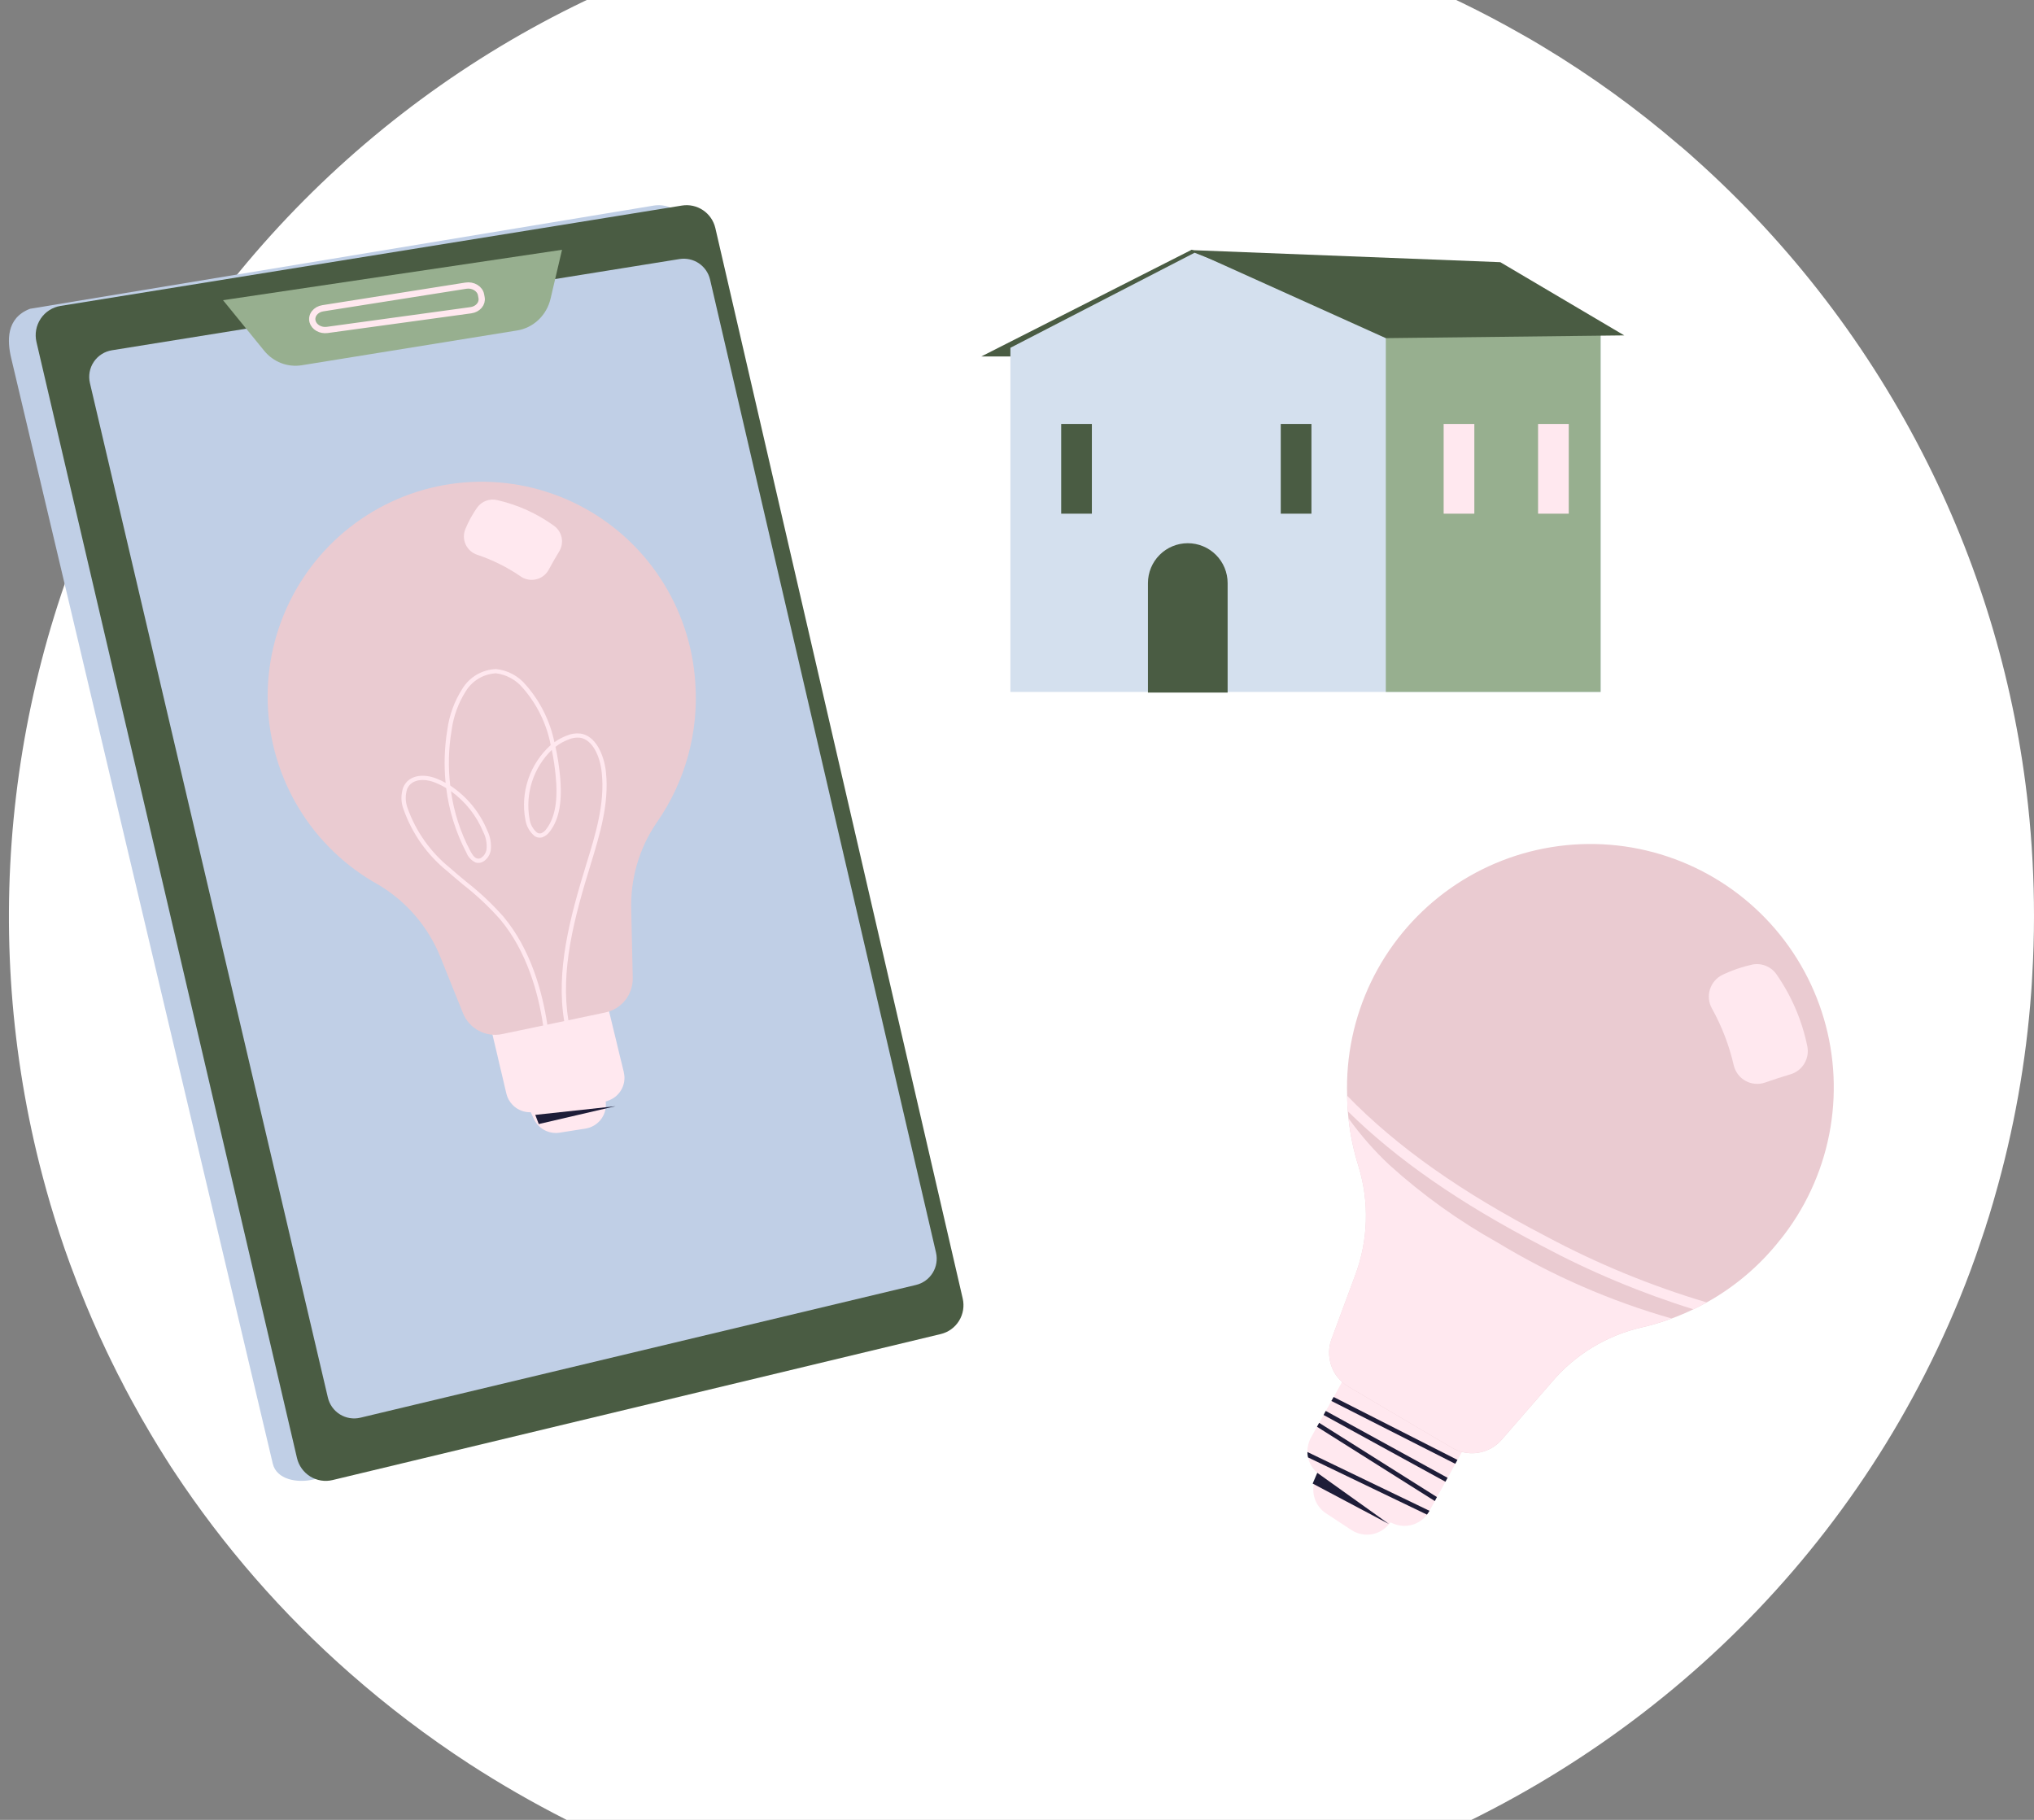 <svg width="228" height="204" viewBox="0 0 228 204" fill="none" xmlns="http://www.w3.org/2000/svg">
<rect x="0" y="0" width="228" height="204" fill="#808080" stroke="none"/>
<g id="ph2 1" clip-path="url(#clip0_207_1929)">
<g id="Capa 2">
<g id="OBJECTS">
<path id="Vector" d="M228 102.697C228 104.938 227.934 107.135 227.803 109.333C227.771 109.956 227.737 110.568 227.688 111.192C227.123 118.996 225.744 126.72 223.574 134.236C223.584 134.248 223.574 134.258 223.563 134.27C223.465 134.641 223.355 135.002 223.246 135.362C223.05 136.041 222.843 136.707 222.614 137.396C222.609 137.441 222.598 137.486 222.58 137.528C222.417 138.03 222.242 138.555 222.056 139.091C221.325 141.299 220.507 143.485 219.623 145.65C194.729 206.303 121.99 233.601 63.504 203.996C59.748 202.092 56.096 199.99 52.563 197.699C47.884 194.649 43.431 191.265 39.236 187.575C31.682 180.944 25.046 173.33 19.507 164.936C19.392 164.761 19.266 164.575 19.146 164.389C18.732 163.733 18.317 163.089 17.913 162.428C17.798 162.253 17.673 162.056 17.567 161.859C17.518 161.793 17.475 161.723 17.436 161.651C17.011 160.952 16.596 160.241 16.192 159.541C16.077 159.345 15.962 159.148 15.854 158.964C15.45 158.243 15.058 157.543 14.665 156.822C14.629 156.743 14.588 156.666 14.544 156.591C14.199 155.957 13.846 155.29 13.519 154.63C13.312 154.258 13.115 153.853 12.929 153.476C12.602 152.831 12.286 152.164 11.969 151.515C10.866 149.197 9.844 146.839 8.902 144.442C8.771 144.103 8.629 143.765 8.509 143.425C7.625 141.151 6.824 138.844 6.108 136.503C5.486 134.514 4.93 132.492 4.416 130.468C-2.375 103.327 1.032 74.632 13.988 49.843C14.894 48.112 15.831 46.432 16.826 44.76C31.582 19.813 55.288 1.451 83.103 -6.579C83.311 -6.645 83.529 -6.71 83.737 -6.776C83.794 -6.784 83.849 -6.803 83.9 -6.83H83.912C86.215 -7.465 88.543 -8.037 90.896 -8.547C91.856 -8.755 92.853 -8.952 93.821 -9.116H93.865C94.497 -9.246 95.132 -9.356 95.774 -9.455C96.298 -9.553 96.789 -9.629 97.313 -9.717H97.335C103.016 -10.572 108.753 -11 114.498 -11C134.098 -11.035 153.368 -5.952 170.408 3.748C171.227 4.209 172.046 4.671 172.853 5.169C178.303 8.442 183.466 12.173 188.286 16.32C188.396 16.394 188.499 16.479 188.593 16.572C189.039 16.943 189.476 17.337 189.902 17.72C200.728 27.363 209.618 38.988 216.094 51.97C222.095 63.98 225.903 76.969 227.34 90.322C227.781 94.432 228.001 98.563 228 102.697Z" fill="white"/>
<g id="Group 24">
<path id="Vector_2" d="M104.915 145.295L77.067 25.566C76.876 24.748 76.382 24.033 75.684 23.565C74.987 23.096 74.136 22.909 73.306 23.041L3.366 34.614C0.658 35.651 0.809 38.247 1.25 40.119L30.577 164.068C30.997 165.857 33.332 166.273 35.123 165.845L102.447 149.269C103.301 149.066 104.039 148.534 104.501 147.79C104.964 147.045 105.112 146.148 104.915 145.295Z" fill="#C0CFE6"/>
<path id="Vector_3" d="M107.914 145.555L80.188 25.572C79.998 24.752 79.506 24.034 78.81 23.565C78.115 23.095 77.267 22.908 76.44 23.042L6.784 34.293C6.335 34.365 5.906 34.53 5.524 34.776C5.141 35.022 4.813 35.345 4.561 35.724C4.308 36.103 4.135 36.53 4.054 36.979C3.972 37.428 3.984 37.889 4.087 38.333L33.289 163.435C33.388 163.861 33.57 164.263 33.825 164.618C34.079 164.973 34.401 165.275 34.772 165.505C35.142 165.734 35.555 165.888 35.985 165.958C36.415 166.027 36.855 166.011 37.278 165.909L105.461 149.539C106.311 149.335 107.046 148.802 107.505 148.055C107.965 147.309 108.112 146.41 107.914 145.555Z" fill="#4A5C43"/>
<path id="Vector_4" d="M104.922 140.413L79.595 31.338C79.422 30.593 78.972 29.941 78.336 29.514C77.701 29.087 76.927 28.917 76.171 29.038L12.542 39.264C12.132 39.33 11.741 39.479 11.392 39.703C11.043 39.926 10.743 40.219 10.512 40.564C10.281 40.908 10.124 41.296 10.049 41.704C9.975 42.112 9.985 42.53 10.079 42.934L36.755 156.668C36.846 157.055 37.012 157.421 37.245 157.744C37.477 158.067 37.771 158.341 38.11 158.55C38.449 158.759 38.825 158.899 39.218 158.962C39.611 159.025 40.013 159.01 40.4 158.917L102.68 144.036C103.457 143.85 104.128 143.365 104.548 142.686C104.968 142.007 105.102 141.19 104.922 140.413Z" fill="#C0CFE6"/>
<path id="Vector_5" d="M63 28L61.713 33.487C61.5 34.395 61.031 35.217 60.365 35.85C59.698 36.483 58.865 36.898 57.97 37.043L33.825 40.943C33.046 41.069 32.249 40.985 31.51 40.7C30.772 40.414 30.117 39.937 29.61 39.314L25 33.65L63 28Z" fill="#97AF8F"/>
<path id="Vector_6" d="M53.923 33.045L53.982 33.367C54.042 33.689 53.949 34.017 53.724 34.281C53.5 34.545 53.161 34.723 52.783 34.775L36.681 36.984C36.318 37.034 35.946 36.965 35.641 36.79C35.336 36.616 35.12 36.349 35.037 36.045C34.993 35.883 34.988 35.715 35.022 35.551C35.057 35.387 35.13 35.231 35.237 35.092C35.344 34.953 35.483 34.833 35.646 34.741C35.809 34.649 35.992 34.586 36.184 34.556L52.227 32.021C52.418 31.991 52.614 31.993 52.803 32.029C52.993 32.065 53.172 32.132 53.33 32.228C53.488 32.323 53.622 32.445 53.724 32.585C53.826 32.726 53.893 32.882 53.923 33.045Z" stroke="#FFE8EF" stroke-width="0.703" stroke-miterlimit="10"/>
<path id="Vector_7" d="M68.187 123.372L67.898 123.473L67.908 123.679C67.951 124.347 67.742 125.008 67.32 125.531C66.899 126.055 66.296 126.404 65.628 126.51L62.743 126.965C62.208 127.051 61.66 126.976 61.169 126.75C60.678 126.523 60.267 126.156 59.989 125.695C59.934 125.611 59.885 125.524 59.843 125.433L59.497 124.676C58.904 124.697 58.321 124.523 57.838 124.18C57.695 124.08 57.563 123.966 57.444 123.838C57.11 123.492 56.875 123.064 56.763 122.598L56.493 121.449L56.396 121.034L56.2 120.197L56.095 119.769L55.848 118.707L55.751 118.284L55 115.118L67.696 111L68.615 114.774L68.713 115.189L69.075 116.667L69.172 117.081L69.563 118.707L69.67 119.122L69.917 120.149L69.925 120.192C69.954 120.32 69.975 120.449 69.988 120.58C70.044 121.177 69.898 121.777 69.571 122.282C69.245 122.788 68.758 123.171 68.187 123.372Z" fill="#FFE8EF"/>
<path id="Vector_8" d="M60 124.973L69 124L60.394 126L60 124.973Z" fill="#1E1D38"/>
<path id="Vector_9" d="M73.622 92.192C71.639 95.088 70.635 98.548 70.76 102.06L70.927 109.594C70.953 110.504 70.657 111.395 70.093 112.109C69.529 112.823 68.732 113.314 67.843 113.497L63.148 114.484L62.675 114.582L60.785 114.977L60.313 115.075L56.285 115.917C55.395 116.104 54.467 115.972 53.664 115.542C52.862 115.112 52.235 114.414 51.893 113.567L49.418 107.407C48.054 103.948 45.58 101.044 42.386 99.156C38.742 97.134 35.684 94.195 33.514 90.628C31.344 87.061 30.137 82.988 30.011 78.81C29.885 74.633 30.844 70.494 32.795 66.802C34.745 63.109 37.62 59.989 41.136 57.75C44.652 55.51 48.688 54.227 52.848 54.028C57.007 53.828 61.147 54.718 64.86 56.611C68.573 58.504 71.731 61.334 74.024 64.823C76.317 68.311 77.665 72.339 77.937 76.51C78.338 82.08 76.815 87.618 73.622 92.192Z" fill="#EACBD1"/>
<path id="Vector_10" d="M67.926 86.565C67.715 84.567 66.75 82.447 65.047 82.228C64.534 82.172 64.014 82.251 63.54 82.456C63.046 82.642 62.577 82.892 62.147 83.199C61.654 80.824 60.554 78.616 58.954 76.79C58.12 75.782 56.925 75.14 55.623 75H55.606C54.835 75.027 54.083 75.246 53.419 75.638C52.755 76.03 52.2 76.582 51.805 77.243C50.926 78.625 50.359 80.182 50.143 81.805C49.819 83.773 49.754 85.774 49.95 87.758C49.622 87.571 49.28 87.409 48.926 87.274C47.57 86.724 45.831 86.803 45.206 88.25C44.917 89.065 44.932 89.957 45.249 90.761C46.204 93.451 47.883 95.825 50.101 97.624C50.708 98.156 51.335 98.68 51.941 99.187C53.431 100.348 54.81 101.644 56.062 103.058C59.073 106.651 60.359 111.363 60.892 115L61.362 114.902C60.806 111.207 59.504 106.429 56.434 102.754C55.16 101.318 53.758 100.002 52.245 98.82C51.646 98.323 51.011 97.798 50.413 97.267C48.266 95.525 46.637 93.229 45.703 90.629C45.431 89.926 45.408 89.151 45.641 88.434C46.139 87.281 47.605 87.254 48.752 87.717C49.189 87.892 49.612 88.101 50.017 88.343C50.33 90.872 51.097 93.324 52.281 95.581C52.474 96.076 52.854 96.475 53.338 96.692C53.485 96.733 53.638 96.742 53.788 96.718C53.938 96.694 54.081 96.639 54.207 96.556C54.417 96.415 54.597 96.234 54.734 96.022C54.872 95.81 54.966 95.573 55.009 95.324C55.1 94.551 54.961 93.769 54.612 93.074C53.763 91.027 52.321 89.281 50.47 88.058C50.224 86.004 50.275 83.924 50.62 81.884C50.822 80.33 51.359 78.838 52.195 77.511C52.551 76.92 53.047 76.425 53.639 76.07C54.231 75.715 54.902 75.511 55.592 75.475H55.609C56.782 75.627 57.853 76.215 58.609 77.123C60.199 78.942 61.276 81.149 61.732 83.519C60.578 84.556 59.711 85.873 59.214 87.342C58.717 88.811 58.607 90.382 58.895 91.906C59.008 92.627 59.385 93.28 59.952 93.74C60.076 93.818 60.215 93.869 60.36 93.889C60.505 93.91 60.653 93.899 60.794 93.858C61.136 93.73 61.43 93.5 61.638 93.2C62.71 91.803 63.065 89.764 62.757 86.778C62.653 85.748 62.489 84.725 62.266 83.714C62.704 83.37 63.193 83.096 63.715 82.903C64.116 82.725 64.555 82.653 64.992 82.692C66.431 82.884 67.271 84.798 67.453 86.618C67.815 90.073 66.768 93.487 65.751 96.779C63.877 102.857 62.291 108.788 63.251 114.509L63.722 114.411C62.783 108.806 64.35 102.937 66.205 96.918C67.226 93.574 68.293 90.114 67.926 86.565ZM54.171 93.26C54.481 93.87 54.607 94.556 54.532 95.236C54.501 95.419 54.434 95.594 54.334 95.751C54.235 95.907 54.105 96.043 53.953 96.15C53.885 96.198 53.806 96.23 53.723 96.243C53.64 96.257 53.555 96.252 53.474 96.229C53.152 96.141 52.909 95.751 52.703 95.357C51.605 93.274 50.877 91.017 50.551 88.686C52.158 89.847 53.411 91.431 54.171 93.26ZM62.273 86.83C62.57 89.641 62.235 91.627 61.255 92.913C61.113 93.133 60.907 93.304 60.664 93.403C60.586 93.424 60.505 93.429 60.424 93.417C60.344 93.405 60.267 93.376 60.199 93.333C59.742 92.948 59.444 92.408 59.363 91.816C59.109 90.419 59.203 88.98 59.637 87.627C60.071 86.275 60.832 85.05 61.852 84.06C62.042 84.975 62.182 85.9 62.273 86.83Z" fill="#FFE8EF"/>
<path id="Vector_11" d="M58.388 64.632C56.881 63.593 55.234 62.77 53.496 62.189C53.212 62.096 52.951 61.946 52.728 61.748C52.505 61.55 52.325 61.309 52.2 61.039C52.075 60.769 52.007 60.477 52.001 60.18C51.994 59.883 52.049 59.588 52.162 59.313C52.514 58.454 52.962 57.638 53.499 56.88C53.748 56.539 54.093 56.278 54.49 56.132C54.888 55.986 55.321 55.96 55.733 56.059C58.034 56.582 60.204 57.564 62.111 58.946C62.548 59.264 62.85 59.733 62.957 60.26C63.064 60.787 62.969 61.335 62.691 61.797C62.288 62.464 61.884 63.16 61.509 63.859C61.367 64.125 61.17 64.359 60.931 64.544C60.692 64.73 60.416 64.863 60.122 64.936C59.827 65.009 59.521 65.02 59.222 64.967C58.923 64.915 58.639 64.801 58.388 64.632Z" fill="#FFE8EF"/>
<path id="Vector_12" d="M48.929 146.795C49.067 147.472 49.003 148.175 48.743 148.815C48.483 149.455 48.041 150.004 47.47 150.393C46.899 150.781 46.226 150.993 45.536 151C44.846 151.007 44.169 150.81 43.59 150.433C43.012 150.056 42.557 149.516 42.285 148.881C42.012 148.247 41.933 147.546 42.057 146.866C42.182 146.187 42.505 145.559 42.985 145.063C43.465 144.566 44.081 144.223 44.755 144.076C45.669 143.883 46.622 144.061 47.405 144.571C48.188 145.081 48.736 145.881 48.929 146.795Z" fill="#C0CFE6"/>
<path id="Vector_13" d="M59.929 143.796C60.067 144.473 60.003 145.176 59.743 145.816C59.483 146.456 59.04 147.004 58.469 147.393C57.899 147.782 57.226 147.993 56.535 148C55.845 148.007 55.168 147.809 54.59 147.432C54.011 147.055 53.557 146.516 53.285 145.881C53.012 145.246 52.933 144.545 53.057 143.866C53.182 143.186 53.505 142.559 53.985 142.063C54.465 141.566 55.081 141.223 55.755 141.076C56.208 140.98 56.675 140.975 57.13 141.06C57.584 141.145 58.018 141.318 58.406 141.571C58.793 141.824 59.127 142.15 59.389 142.532C59.65 142.914 59.834 143.343 59.929 143.796Z" fill="#C0CFE6"/>
<path id="Vector_14" d="M72.929 141.397C73.067 141.977 73.003 142.579 72.743 143.128C72.483 143.676 72.04 144.147 71.469 144.48C70.898 144.813 70.226 144.994 69.535 145C68.845 145.006 68.168 144.837 67.589 144.513C67.011 144.19 66.557 143.727 66.284 143.183C66.012 142.639 65.933 142.038 66.058 141.456C66.182 140.874 66.505 140.336 66.985 139.911C67.466 139.485 68.082 139.191 68.756 139.065C69.209 138.983 69.676 138.978 70.13 139.051C70.585 139.124 71.018 139.273 71.406 139.489C71.793 139.706 72.127 139.986 72.389 140.313C72.65 140.64 72.834 141.009 72.929 141.397Z" fill="#C0CFE6"/>
<path id="Vector_15" d="M84.929 138.194C85.067 138.967 85.003 139.77 84.743 140.502C84.484 141.234 84.041 141.861 83.47 142.306C82.9 142.75 82.227 142.992 81.536 143C80.846 143.008 80.169 142.782 79.59 142.352C79.011 141.921 78.557 141.304 78.285 140.578C78.012 139.853 77.933 139.052 78.058 138.275C78.182 137.499 78.505 136.781 78.985 136.214C79.465 135.647 80.082 135.255 80.756 135.087C81.67 134.866 82.623 135.07 83.405 135.652C84.187 136.235 84.735 137.149 84.929 138.194Z" fill="#C0CFE6"/>
<path id="Vector_16" d="M97.929 135.795C98.067 136.472 98.003 137.175 97.743 137.815C97.483 138.455 97.04 139.004 96.47 139.393C95.899 139.782 95.226 139.993 94.536 140C93.845 140.007 93.168 139.809 92.59 139.432C92.011 139.055 91.557 138.515 91.284 137.881C91.012 137.246 90.933 136.545 91.058 135.865C91.182 135.186 91.505 134.559 91.985 134.062C92.466 133.566 93.082 133.223 93.756 133.076C94.209 132.98 94.676 132.975 95.13 133.06C95.585 133.145 96.018 133.319 96.406 133.571C96.793 133.824 97.127 134.15 97.388 134.532C97.65 134.913 97.833 135.343 97.929 135.795Z" fill="#C0CFE6"/>
</g>
<g id="Group 25">
<path id="Vector_17" d="M156.188 170.792L155.859 170.653L155.707 170.841C155.214 171.456 154.51 171.867 153.731 171.991C152.953 172.116 152.156 171.946 151.496 171.515L148.646 169.643C148.117 169.298 147.703 168.801 147.459 168.218C147.215 167.635 147.152 166.992 147.277 166.372C147.297 166.256 147.324 166.141 147.36 166.029L147.663 165.099C147.135 164.652 146.769 164.042 146.625 163.364C146.582 163.165 146.559 162.963 146.557 162.759C146.544 162.197 146.68 161.641 146.952 161.148L147.63 159.936L147.875 159.499L148.371 158.617L148.615 158.165L149.245 157.046L149.497 156.601L151.365 153.252L165.581 159.645L163.38 163.652L163.135 164.091L162.276 165.661L162.031 166.098L161.081 167.819L160.843 168.264L160.243 169.354L160.214 169.397C160.139 169.532 160.055 169.661 159.963 169.785C159.536 170.349 158.932 170.755 158.248 170.938C157.564 171.12 156.839 171.069 156.188 170.792Z" fill="#FFE8EF"/>
<path id="Vector_18" d="M147.66 165.098L155.705 170.841L147.143 166.302L147.66 165.098Z" fill="#1E1D38"/>
<path id="Vector_19" d="M163.126 164.087L149.24 157.041L149.491 156.596L163.371 163.649L163.126 164.087Z" fill="#1E1D38"/>
<path id="Vector_20" d="M162.023 166.094L148.366 158.612L148.61 158.16L162.267 165.657L162.023 166.094Z" fill="#1E1D38"/>
<path id="Vector_21" d="M160.834 168.26L147.625 159.931L147.87 159.494L161.072 167.815L160.834 168.26Z" fill="#1E1D38"/>
<path id="Vector_22" d="M159.954 169.781L146.621 163.369C146.578 163.17 146.555 162.967 146.553 162.764L160.236 169.356L160.208 169.399C160.131 169.531 160.047 169.659 159.954 169.781Z" fill="#1E1D38"/>
<path id="Vector_23" d="M199.548 138.971C197.298 141.837 194.499 144.225 191.314 145.995C190.821 146.273 190.321 146.525 189.82 146.766C189.018 147.15 188.202 147.495 187.374 147.801C186.249 148.221 185.096 148.563 183.923 148.824C180.036 149.734 176.543 151.87 173.961 154.916L168.341 161.378C167.799 162.003 167.092 162.464 166.301 162.708C165.51 162.952 164.667 162.969 163.867 162.758C163.843 162.754 163.821 162.744 163.801 162.73C163.649 162.694 163.5 162.646 163.356 162.587C163.148 162.504 162.947 162.403 162.755 162.288L158.04 159.511L157.567 159.23L155.673 158.116L155.2 157.834L151.161 155.449C150.913 155.3 150.681 155.128 150.467 154.934C150.461 154.933 150.455 154.931 150.449 154.928C150.444 154.925 150.439 154.92 150.436 154.915C150.436 154.915 150.425 154.912 150.418 154.886C150.274 154.763 150.142 154.627 150.023 154.479C149.803 154.234 149.618 153.959 149.473 153.663C149.419 153.563 149.373 153.46 149.334 153.353C149.262 153.191 149.201 153.024 149.153 152.854C149.097 152.638 149.054 152.418 149.023 152.197C149.004 152.079 148.992 151.96 148.988 151.84C148.993 151.817 148.985 151.804 148.99 151.781C148.979 151.59 148.985 151.399 149.007 151.209C149.021 151.009 149.052 150.812 149.101 150.618C149.142 150.443 149.196 150.272 149.26 150.104L151.883 143.021C153.381 139.069 153.516 134.73 152.267 130.692C151.721 128.955 151.349 127.168 151.156 125.357C151.122 125.096 151.102 124.828 151.08 124.57C151.039 123.996 151.01 123.412 151.007 122.823C150.859 118.425 151.776 114.056 153.68 110.088C155.584 106.121 158.42 102.673 161.944 100.038C165.469 97.403 169.578 95.66 173.922 94.958C178.265 94.255 182.714 94.613 186.889 96.002C191.063 97.391 194.84 99.769 197.897 102.934C200.954 106.099 203.2 109.956 204.444 114.178C205.688 118.399 205.893 122.858 205.042 127.176C204.19 131.494 202.307 135.542 199.554 138.974L199.548 138.971Z" fill="#EACBD1"/>
<path id="Vector_24" d="M187.373 147.797C186.248 148.217 185.094 148.559 183.921 148.819C180.033 149.73 176.541 151.866 173.959 154.913L168.34 161.373C167.663 162.156 166.733 162.675 165.712 162.841C164.691 163.007 163.644 162.809 162.754 162.281L158.039 159.505L157.566 159.224L155.672 158.109L155.199 157.827L151.16 155.442C150.266 154.916 149.586 154.092 149.239 153.115C148.891 152.138 148.898 151.07 149.258 150.097L151.88 143.014C153.379 139.062 153.514 134.723 152.265 130.686C151.719 128.948 151.347 127.161 151.154 125.35C152.508 127.239 154.042 128.991 155.737 130.581C159.442 133.935 163.515 136.858 167.879 139.293C173.969 142.985 180.525 145.845 187.373 147.797Z" fill="#FFE8EF"/>
<path id="Vector_25" d="M194.348 119.437C193.837 117.205 193.014 115.056 191.902 113.054C191.719 112.729 191.604 112.369 191.565 111.998C191.527 111.626 191.565 111.251 191.678 110.895C191.791 110.539 191.976 110.21 192.222 109.929C192.468 109.648 192.769 109.42 193.107 109.26C194.157 108.761 195.261 108.381 196.397 108.13C196.915 108.022 197.454 108.07 197.944 108.268C198.435 108.466 198.856 108.806 199.153 109.244C200.831 111.664 202 114.4 202.591 117.286C202.725 117.949 202.606 118.638 202.259 119.218C201.912 119.798 201.361 120.227 200.714 120.422C199.772 120.7 198.814 121.013 197.878 121.342C197.522 121.469 197.143 121.519 196.766 121.491C196.389 121.462 196.022 121.354 195.689 121.175C195.357 120.995 195.065 120.748 194.834 120.448C194.603 120.149 194.438 119.804 194.348 119.437Z" fill="#FFE8EF"/>
<path id="Vector_26" d="M191.314 145.995C190.821 146.273 190.321 146.525 189.82 146.766C183.945 144.934 178.256 142.552 172.827 139.653C163.686 134.904 156.639 130.032 151.076 124.567C151.034 123.993 151.005 123.409 151.003 122.82C156.599 128.581 163.822 133.663 173.36 138.617C179.08 141.676 185.095 144.148 191.314 145.995Z" fill="#FFE8EF"/>
</g>
<g id="Group 26">
<path id="Vector_27" d="M133.574 28L110 39.956H119.174L137.874 29.489L133.574 28Z" fill="#4A5C43"/>
<path id="Vector_28" d="M179.419 36.798V77.564H113.26V38.986L133.907 28.331L155.341 36.684L155.6 36.798H179.419Z" fill="#D4E0EE"/>
<path id="Vector_29" d="M179.419 36.798V77.564H155.341V36.684L155.6 36.798H179.419Z" fill="#97AF8F"/>
<path id="Vector_30" d="M155.34 37.904L182.068 37.596L168.175 29.389L133.442 28.033L155.34 37.904Z" fill="#4A5C43"/>
<path id="Vector_31" d="M122.393 47.523H118.953V57.581H122.393V47.523Z" fill="#4A5C43"/>
<path id="Vector_32" d="M147.005 47.523H143.565V57.581H147.005V47.523Z" fill="#4A5C43"/>
<path id="Vector_33" d="M137.61 77.633H128.679V65.358C128.679 64.173 129.15 63.038 129.987 62.2C130.824 61.363 131.96 60.892 133.144 60.892C134.328 60.892 135.464 61.363 136.302 62.201C137.139 63.038 137.61 64.175 137.61 65.36V77.633Z" fill="#4A5C43"/>
<path id="Vector_34" d="M165.265 47.523H161.825V57.581H165.265V47.523Z" fill="#FFE8EF"/>
<path id="Vector_35" d="M175.849 47.523H172.409V57.581H175.849V47.523Z" fill="#FFE8EF"/>
</g>
</g>
</g>
</g>
<defs>
<clipPath id="clip0_207_1929">
<rect width="228" height="204" fill="white"/>
</clipPath>
</defs>
</svg>
